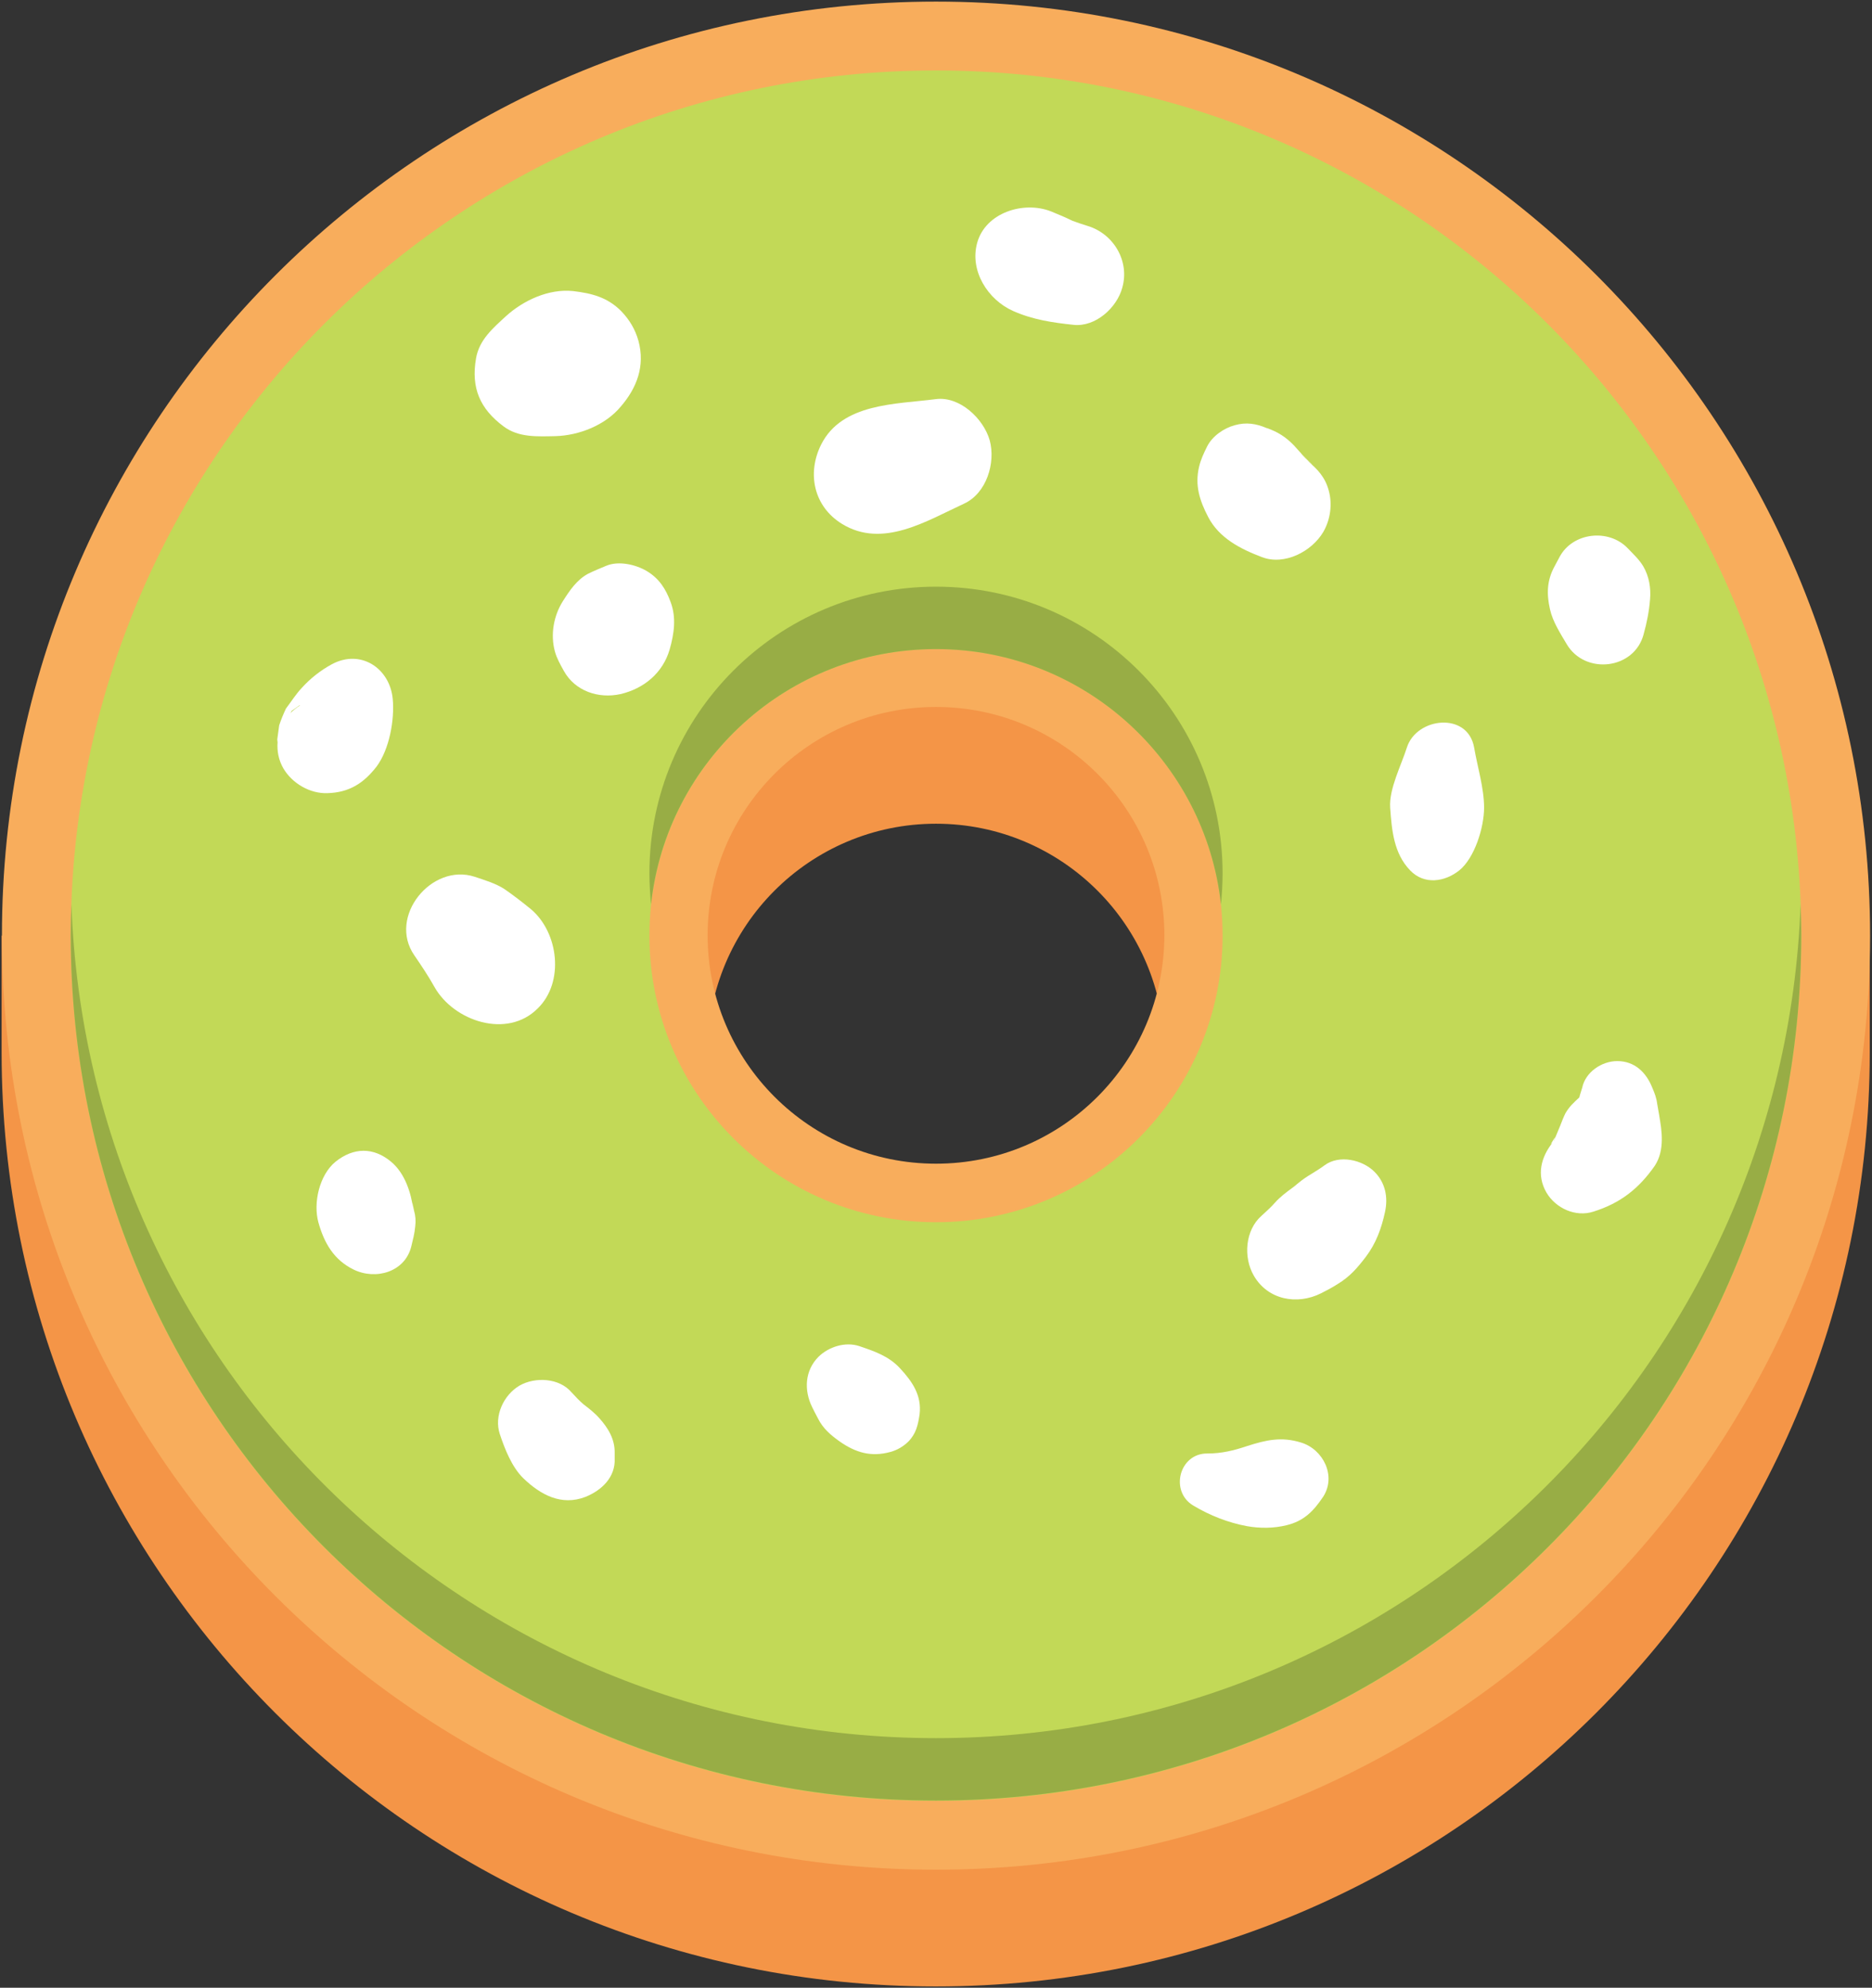 <?xml version="1.0" encoding="UTF-8"?>
<svg width="582px" height="618px" viewBox="0 0 582 618" version="1.1" xmlns="http://www.w3.org/2000/svg" xmlns:xlink="http://www.w3.org/1999/xlink">
    <rect x="0" y="0" width="582" height="618" fill="#333333" stroke="none"/>
    <title>Group</title>
    <g id="Page-1" stroke="none" stroke-width="1" fill="none" fill-rule="evenodd">
        <g id="Group" transform="translate(0.5, 0.5)" fill-rule="nonzero">
            <path d="M578.6,290.4 C560.8,147.1 438.6,36.3 290.5,36.3 C142.4,36.3 20.2,147.1 2.3,290.4 L0,290.4 L0,326.7 C0,487.1 130,617.1 290.4,617.1 C450.8,617.1 580.8,487.1 580.8,326.7 L580.8,290.4 L578.6,290.4 Z M290.5,397.6 C251.3,397.6 219.5,365.8 219.5,326.6 C219.5,287.4 251.3,255.6 290.5,255.6 C329.7,255.6 361.5,287.4 361.5,326.6 C361.4,365.9 329.7,397.6 290.5,397.6 Z" id="Shape" fill="#F49547"></path>
            <path d="M290.5,0 C130.1,0 0.1,130 0.1,290.4 C0.1,450.8 130.1,580.8 290.5,580.8 C450.9,580.8 580.9,450.8 580.9,290.4 C580.9,130 450.9,0 290.5,0 Z M290.5,361.3 C251.3,361.3 219.5,329.5 219.5,290.3 C219.5,251.1 251.3,219.3 290.5,219.3 C329.7,219.3 361.5,251.1 361.5,290.3 C361.4,329.6 329.7,361.3 290.5,361.3 Z" id="Shape" fill="#F8AD5C"></path>
            <path d="M290.5,21.4 C142,21.4 21.5,141.8 21.5,290.4 C21.5,438.9 141.9,559.4 290.5,559.4 C439.1,559.4 559.5,439 559.5,290.4 C559.4,141.8 439,21.4 290.5,21.4 Z M290.5,379.5 C241.3,379.5 201.4,339.6 201.4,290.4 C201.4,241.2 241.3,201.3 290.5,201.3 C339.7,201.3 379.6,241.2 379.6,290.4 C379.6,339.6 339.7,379.5 290.5,379.5 Z" id="Shape" fill="#C2D957"></path>
            <g transform="translate(21.5, 181.9)" fill="#98AD45" id="Path">
                <path d="M269,2.27373675e-13 C219.8,2.27373675e-13 179.9,39.9 179.9,89.1 C179.9,92.4 180.1,95.6 180.4,98.8 C185.2,54.2 223,19.4 269,19.4 C314.9,19.4 352.7,54.2 357.6,98.8 C357.9,95.6 358.1,92.4 358.1,89.1 C358.1,39.9 318.2,2.27373675e-13 269,2.27373675e-13 Z"></path>
                <path d="M269,358 C123.7,358 5.3,242.8 0.2,98.7 C0.1,101.9 -1.42108547e-14,105.1 -1.42108547e-14,108.4 C-1.42108547e-14,256.9 120.4,377.4 269,377.4 C417.6,377.4 538,257 538,108.4 C538,105.2 537.9,101.9 537.8,98.7 C532.6,242.8 414.3,358 269,358 Z"></path>
            </g>
            <path d="M198,105.5 C197,101.9 195.2,98.9 192.6,96.2 C188.3,91.9 183.5,90.7 177.7,90 C170.1,89.2 162.2,92.9 156.8,97.8 C152.8,101.5 148.5,105.1 147.5,110.9 C145.9,120.1 148.7,126.6 156.1,132.1 C160.8,135.6 166.6,135.2 172.2,135.1 C179.5,134.9 187.7,131.7 192.5,125.9 C197.5,120.1 200.1,113.3 198,105.5 Z" id="Path" fill="#FFFFFF"></path>
            <path d="M208,186.7 C206.5,182.6 204.4,179.3 200.5,177 C197.1,175 191.8,173.8 188,175.4 C186.1,176.2 184.1,177 182.3,177.9 C178.8,179.8 176.6,183.1 174.5,186.4 C171.6,191 170.6,196.8 172,202 C172.6,204.2 173.7,206.1 174.8,208.1 C178.3,214.4 185.6,216.8 192.4,215.3 C199.7,213.6 205.6,208.7 207.7,201.4 C209.1,196.5 209.8,191.5 208,186.7 Z" id="Path" fill="#FFFFFF"></path>
            <path d="M164.6,282.2 C161.9,280 159.2,277.9 156.3,275.9 C153.7,274.2 150.1,273.1 147.1,272.1 C133.7,267.7 120,284.5 128.3,296.5 C130.5,299.7 132.7,303 134.6,306.4 C140.6,317 157.2,322.6 166.7,313 C175,304.9 173.2,289.5 164.6,282.2 Z" id="Path" fill="#FFFFFF"></path>
            <path d="M128.2,375.8 C128,374.9 127.4,371.4 128,375.6 C127.3,370.3 125.4,364.3 121.1,360.7 C115.6,356.1 109.4,356.2 103.8,360.7 C98.8,364.8 96.8,373.5 98.5,379.6 C100.3,386 103.3,391.2 109.4,394.2 C116.3,397.6 125.5,395 127.4,386.9 C127.9,384.7 128.4,383.1 128.6,380.7 C128.8,379.1 128.7,377.5 128.2,375.8 Z" id="Path" fill="#FFFFFF"></path>
            <path d="M279.3,424.9 C275.8,421.1 271.3,419.6 266.6,418 C262.3,416.6 257.2,418.2 254,421.3 C249.7,425.6 249.4,431.7 252,437 C252.6,438.2 253.2,439.4 253.8,440.5 C255.4,443.7 257.8,445.7 260.6,447.7 C265.5,451.1 270.3,452.6 276.4,450.9 C278.5,450.3 280.2,449.3 281.8,447.8 C284.3,445.3 284.9,442.6 285.4,439.2 C286.1,433.3 283.1,429 279.3,424.9 Z" id="Path" fill="#FFFFFF"></path>
            <path d="M190.6,452.9 C190.6,452.4 190.6,451.8 190.6,451.3 C190.7,447 188.6,443.5 185.8,440.4 C184.4,438.8 182.6,437.4 180.9,436.1 C179.6,435 178.4,433.7 177.2,432.4 C173.4,427.9 165.9,427.5 161,430.3 C156.1,433.2 153,439.7 154.9,445.4 C156.4,449.9 158.6,455.6 162.2,459.1 C167.5,464.2 174,467.8 181.5,464.9 C186.5,462.9 190.9,458.8 190.6,452.9 Z" id="Path" fill="#FFFFFF"></path>
            <path d="M404,448 C397.9,446.1 393.1,447.2 387.2,449.1 C383,450.5 379.3,451.4 374.9,451.4 C366.1,451.3 363.1,463.2 370.5,467.6 C375.7,470.7 381.3,472.9 387.2,474 C391.2,474.7 395.5,474.7 399.5,473.7 C404.9,472.4 407.9,469.3 410.9,464.8 C415,458.4 410.9,450.1 404,448 Z" id="Path" fill="#FFFFFF"></path>
            <path d="M426.8,363.8 C423.1,360.1 415.9,358.4 411.3,361.8 C410.1,362.7 408.8,363.5 407.5,364.3 C405.7,365.4 404.6,366.1 402.8,367.6 C402.5,367.9 401.7,368.5 401.3,368.8 C399.4,370.2 397.5,371.6 395.9,373.4 C394.6,374.9 393.1,376.2 391.7,377.5 C386.6,382 386,390.4 389.3,396.1 C393.7,403.7 402.8,405.3 410.2,401.6 C412,400.7 413.7,399.8 415.4,398.7 C419.2,396.4 421.5,393.7 424.1,390.3 C427.3,386.1 429,381.4 430.1,376.3 C431.1,371.7 430.2,367.2 426.8,363.8 Z" id="Path" fill="#FFFFFF"></path>
            <path d="M515.3,346.1 C516,349.9 514.9,343.8 514.7,342.6 C514.5,340.9 513.9,339.3 513.2,337.7 C511.3,332.9 507.7,329.4 502.3,329.4 C497.5,329.4 492.4,332.8 491.4,337.7 C491.3,338.1 490.7,339.8 490.5,340.7 C488.8,342.3 487.5,343.4 486.2,345.6 C485.6,346.8 485.1,348.1 484.6,349.4 C484.6,349.5 484.4,349.8 484.1,350.6 C482.4,354.7 482.1,355.5 483,353 C482.9,353.2 480.7,356.5 482.3,354.6 C478.6,359.2 477.1,364.8 480.3,370.3 C483.2,375.2 489.4,378 494.9,376.2 C503.2,373.6 509,369.1 514,361.9 C517.1,357.1 516.2,351.1 515.3,346.1 Z" id="Path" fill="#FFFFFF"></path>
            <path d="M457.8,231.9 C455.8,220.7 439.9,222.5 436.9,231.9 C435.2,237.3 431.3,244.8 431.7,250.6 C432.2,257.6 432.8,264.8 437.9,270.1 C442.3,274.7 448.7,273.7 453.2,270.1 C458,266.2 460.9,256.7 460.9,250.6 C460.9,244.5 458.8,237.8 457.8,231.9 Z" id="Path" fill="#FFFFFF"></path>
            <path d="M510.4,175.6 C509.1,173.4 507.2,171.7 505.5,169.9 C499.6,163.8 488.5,165 484.4,172.6 C483.9,173.6 483.3,174.6 482.8,175.6 C480.4,180 480.3,184.2 481.4,189 C482.3,192.9 484.6,196.4 486.6,199.8 C492.3,209.4 507.6,207.7 510.5,196.7 C511.5,193.1 512.2,189.6 512.5,185.8 C512.8,182.3 512.2,178.7 510.4,175.6 Z" id="Path" fill="#FFFFFF"></path>
            <path d="M412.6,152 C411.5,147.9 409.1,145.3 406,142.8 L406,142.8 C406.6,143.2 407.1,143.7 407.7,144.1 C406.5,143.1 405.5,142.1 404.5,140.9 C405,141.5 405.4,142.1 405.9,142.7 C404.6,141.1 403.2,139.5 401.8,138 C399.3,135.4 396.8,133.8 393.4,132.6 C393.4,132.6 393.3,132.6 393.3,132.6 C390.1,131.2 386.9,130.7 383.4,131.7 C380,132.6 376.4,135.1 374.8,138.3 C373.8,140.3 372.8,142.4 372.3,144.6 C370.9,150.4 372.5,155.2 375.1,160.2 C378.5,166.8 385.2,170.2 391.8,172.7 C398.8,175.4 407.3,171 410.9,164.9 C413.1,161.1 413.8,156.3 412.6,152 Z" id="Path" fill="#FFFFFF"></path>
            <path d="M337.5,69.7 C335.9,69.2 334.4,68.7 332.8,68.1 C332.7,68 332.6,68 332.4,67.9 C330.4,66.9 328.3,66.1 326.2,65.2 C317.7,61.9 305.9,65.6 303.3,75 C300.9,83.7 306.6,92.7 314.5,96.2 C320.6,98.9 326.7,99.8 333.3,100.5 C340.1,101.2 346.7,95.2 348.4,89 C350.8,80.7 345.7,72.1 337.5,69.7 Z" id="Path" fill="#FFFFFF"></path>
            <path d="M307.2,136.4 C305.3,129.7 297.9,122.6 290.4,123.6 C278,125.2 261.3,124.8 254.8,137.7 C250.3,146.7 252.5,157 261.3,162.4 C273.9,170.1 287.5,161.5 299.2,156.1 C306.2,152.9 309.1,143.4 307.2,136.4 Z" id="Path" fill="#FFFFFF"></path>
            <path d="M121.6,216.8 C120.7,207.3 111.7,201.2 102.7,206 C99.2,207.9 96,210.4 93.3,213.4 C91.5,215.3 90,217.7 88.4,219.8 C87.6,221.5 86.9,223.2 86.3,225 C86.1,226.5 85.9,227.9 85.7,229.4 C85.7,229.7 85.8,230 85.8,230.3 C85.6,233 86.1,235.8 87.6,238.4 C90.3,243 95.8,246.3 101.3,246.1 C108,245.9 112.5,243.1 116.6,237.8 C120.6,232.4 122.2,223.2 121.6,216.8 Z M89.8,221.2 L90.2,220.5 L92.6,218.8 C92.7,218.8 92.7,218.8 92.8,218.8 C91.7,219.5 90.7,220.3 89.8,221.2 Z" id="Shape" fill="#FFFFFF"></path>
        </g>
    </g>
</svg>